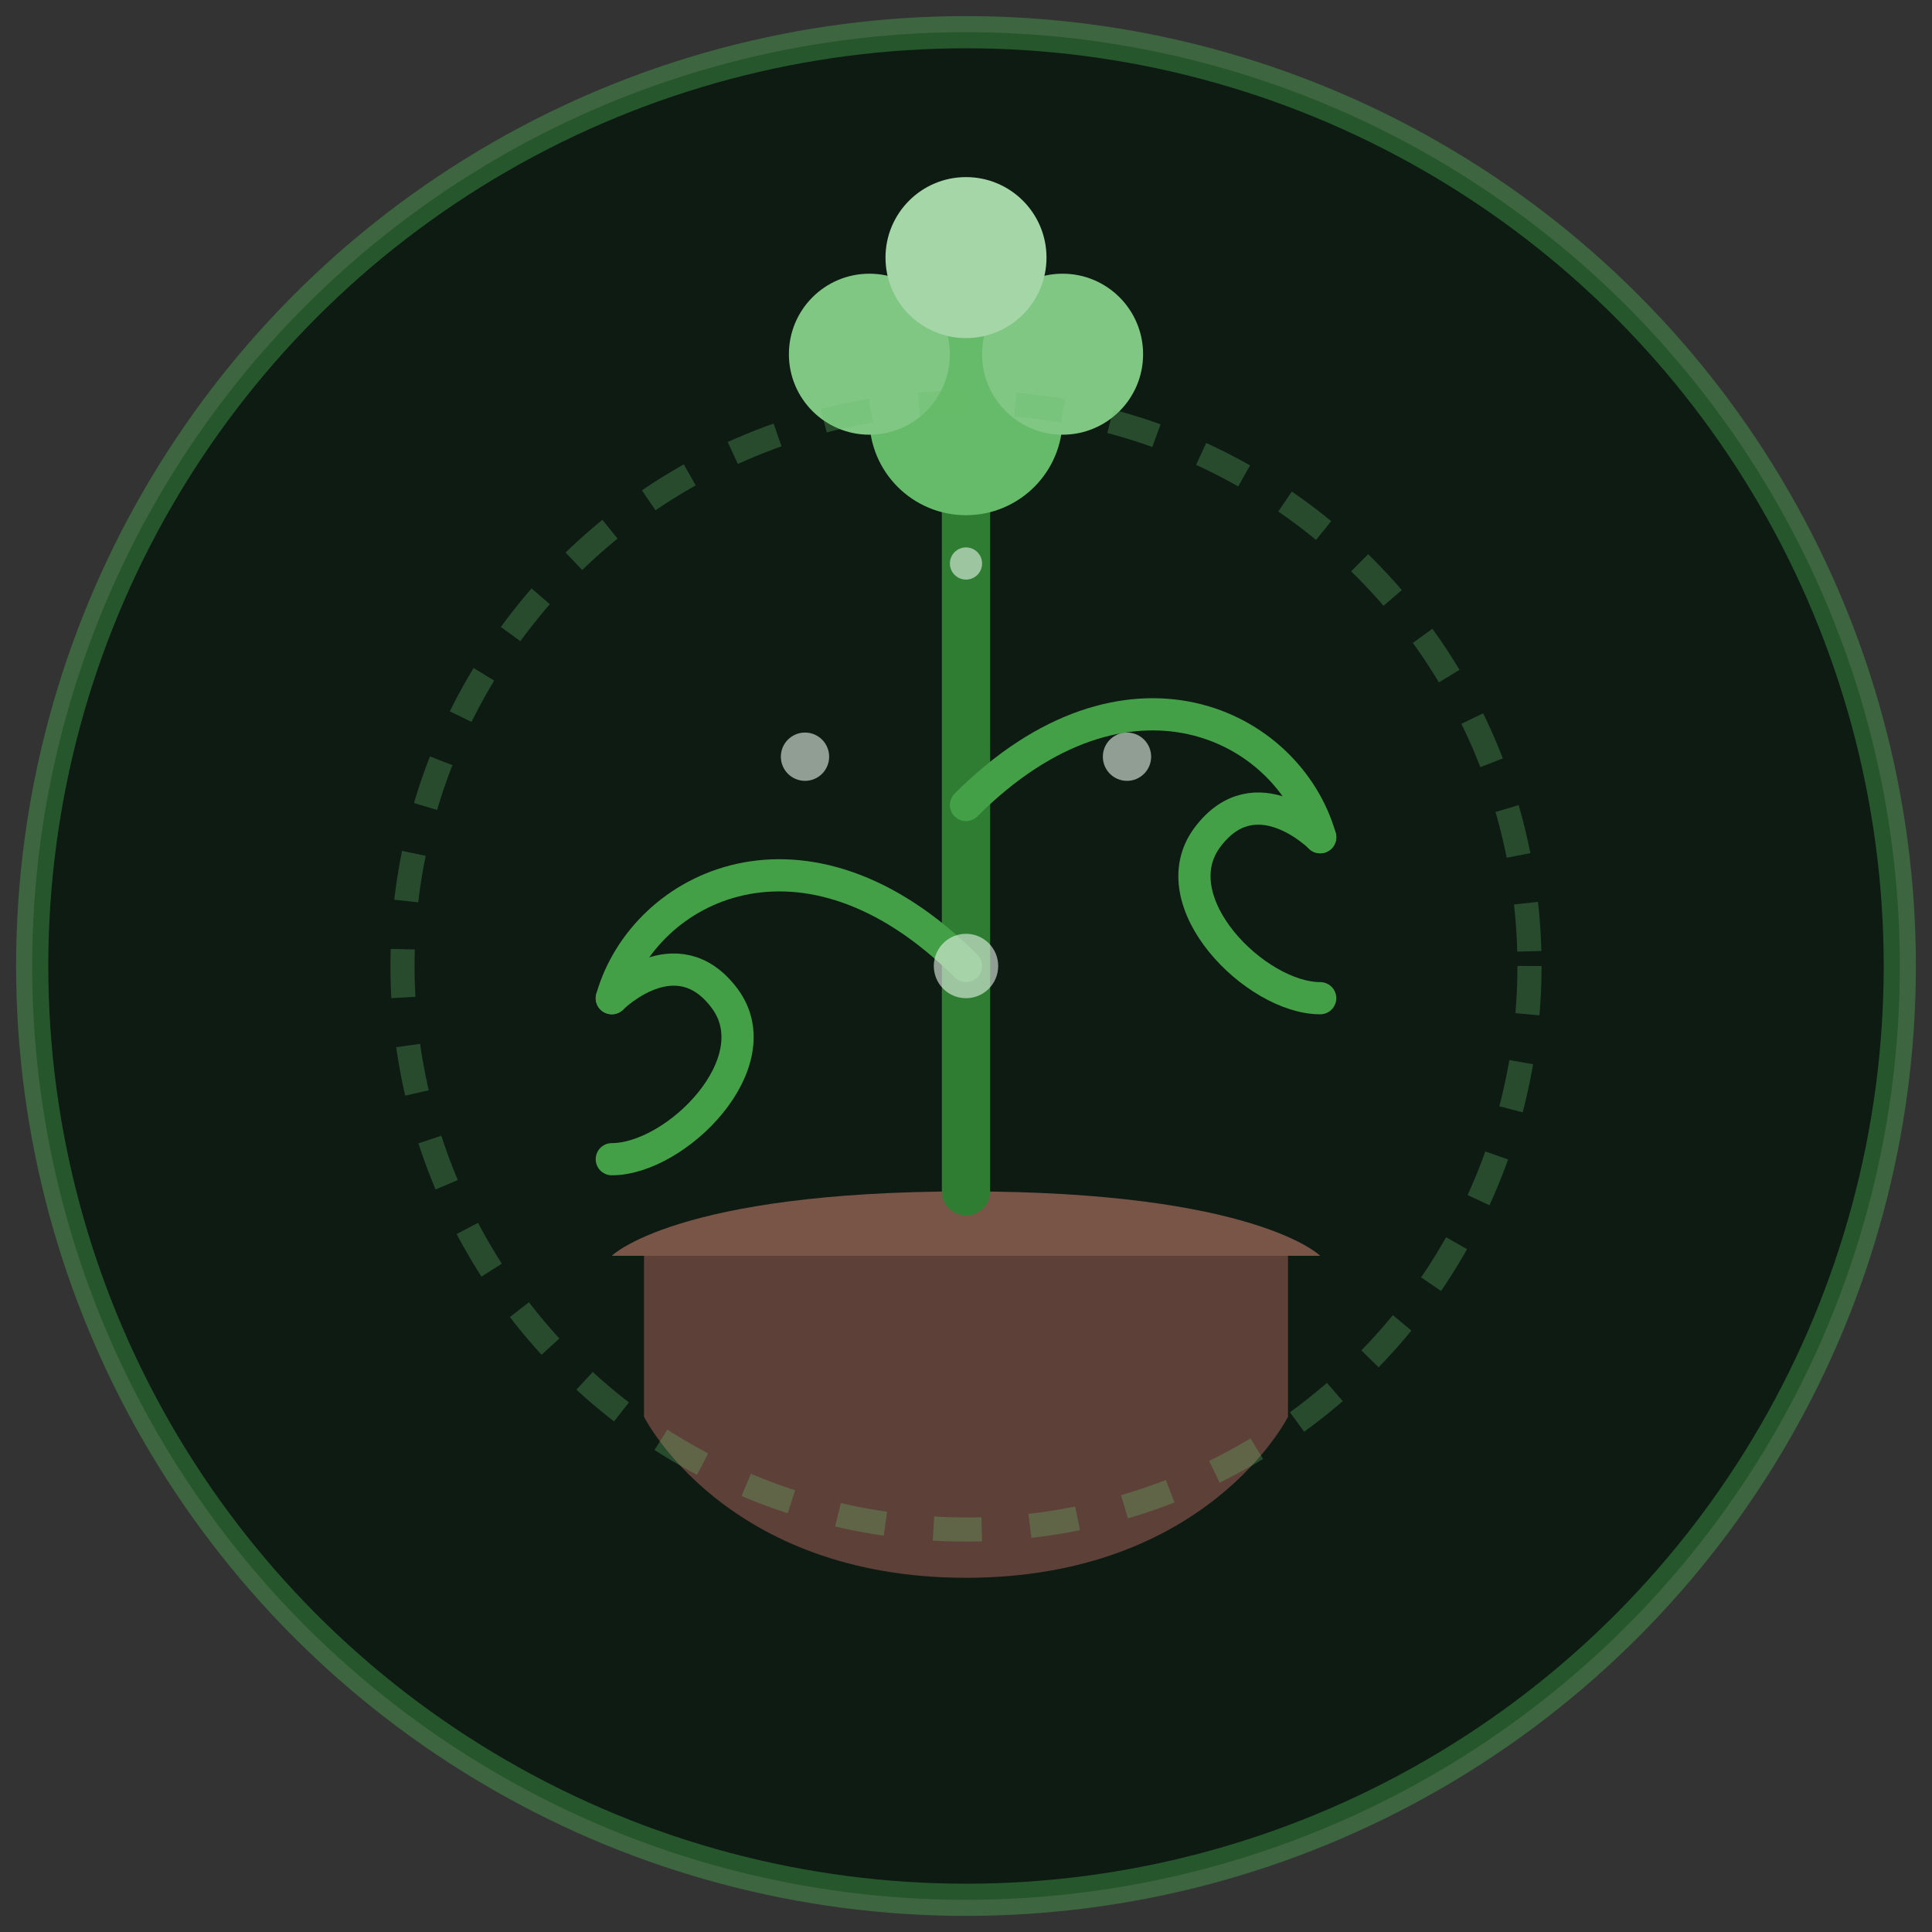 <?xml version="1.0" encoding="UTF-8"?>
<svg width="120" height="120" viewBox="0 0 120 120" fill="none" xmlns="http://www.w3.org/2000/svg">
  <rect x="0" y="0" width="120" height="120" fill="#333333" stroke="none"/>
  <!-- Background circle -->
  <circle cx="60" cy="60" r="58" fill="#0D1B12" stroke="#4CAF50" stroke-width="2" stroke-opacity="0.4" />
  
  <!-- Pot -->
  <path d="M40 88C40 88 45 98 60 98C75 98 80 88 80 88V78H40V88Z" fill="#5D4037" />
  <path d="M38 78C38 78 42 74 60 74C78 74 82 78 82 78H38Z" fill="#795548" />
  
  <!-- Main stem -->
  <path d="M60 30V74" stroke="#2E7D32" stroke-width="3" stroke-linecap="round" />

  <!-- First branch/leaf on the left -->
  <path d="M60 60C50 50 40 55 38 62" stroke="#43A047" stroke-width="2" stroke-linecap="round" />
  <path d="M38 62C38 62 42 58 45 62C48 66 42 72 38 72" stroke="#43A047" stroke-width="2" stroke-linecap="round" stroke-linejoin="round" fill="none" />

  <!-- Second branch/leaf on the right -->
  <path d="M60 50C70 40 80 45 82 52" stroke="#43A047" stroke-width="2" stroke-linecap="round" />
  <path d="M82 52C82 52 78 48 75 52C72 56 78 62 82 62" stroke="#43A047" stroke-width="2" stroke-linecap="round" stroke-linejoin="round" fill="none" />
  
  <!-- Flower/plant top -->
  <circle cx="60" cy="26" r="6" fill="#66BB6A" />
  <circle cx="54" cy="22" r="5" fill="#81C784" />
  <circle cx="66" cy="22" r="5" fill="#81C784" />
  <circle cx="60" cy="16" r="5" fill="#A5D6A7" />
  
  <!-- Growing effect circles (visual enhancement) -->
  <circle cx="60" cy="60" r="2" fill="#E8F5E9" fill-opacity="0.6" />
  <circle cx="50" cy="47" r="1.5" fill="#E8F5E9" fill-opacity="0.6" />
  <circle cx="70" cy="47" r="1.5" fill="#E8F5E9" fill-opacity="0.6" />
  <circle cx="60" cy="35" r="1" fill="#E8F5E9" fill-opacity="0.6" />
  
  <!-- Zen circle -->
  <circle cx="60" cy="60" r="35" stroke="#66BB6A" stroke-width="1.5" stroke-opacity="0.3" stroke-dasharray="3 3" fill="none" />
</svg>